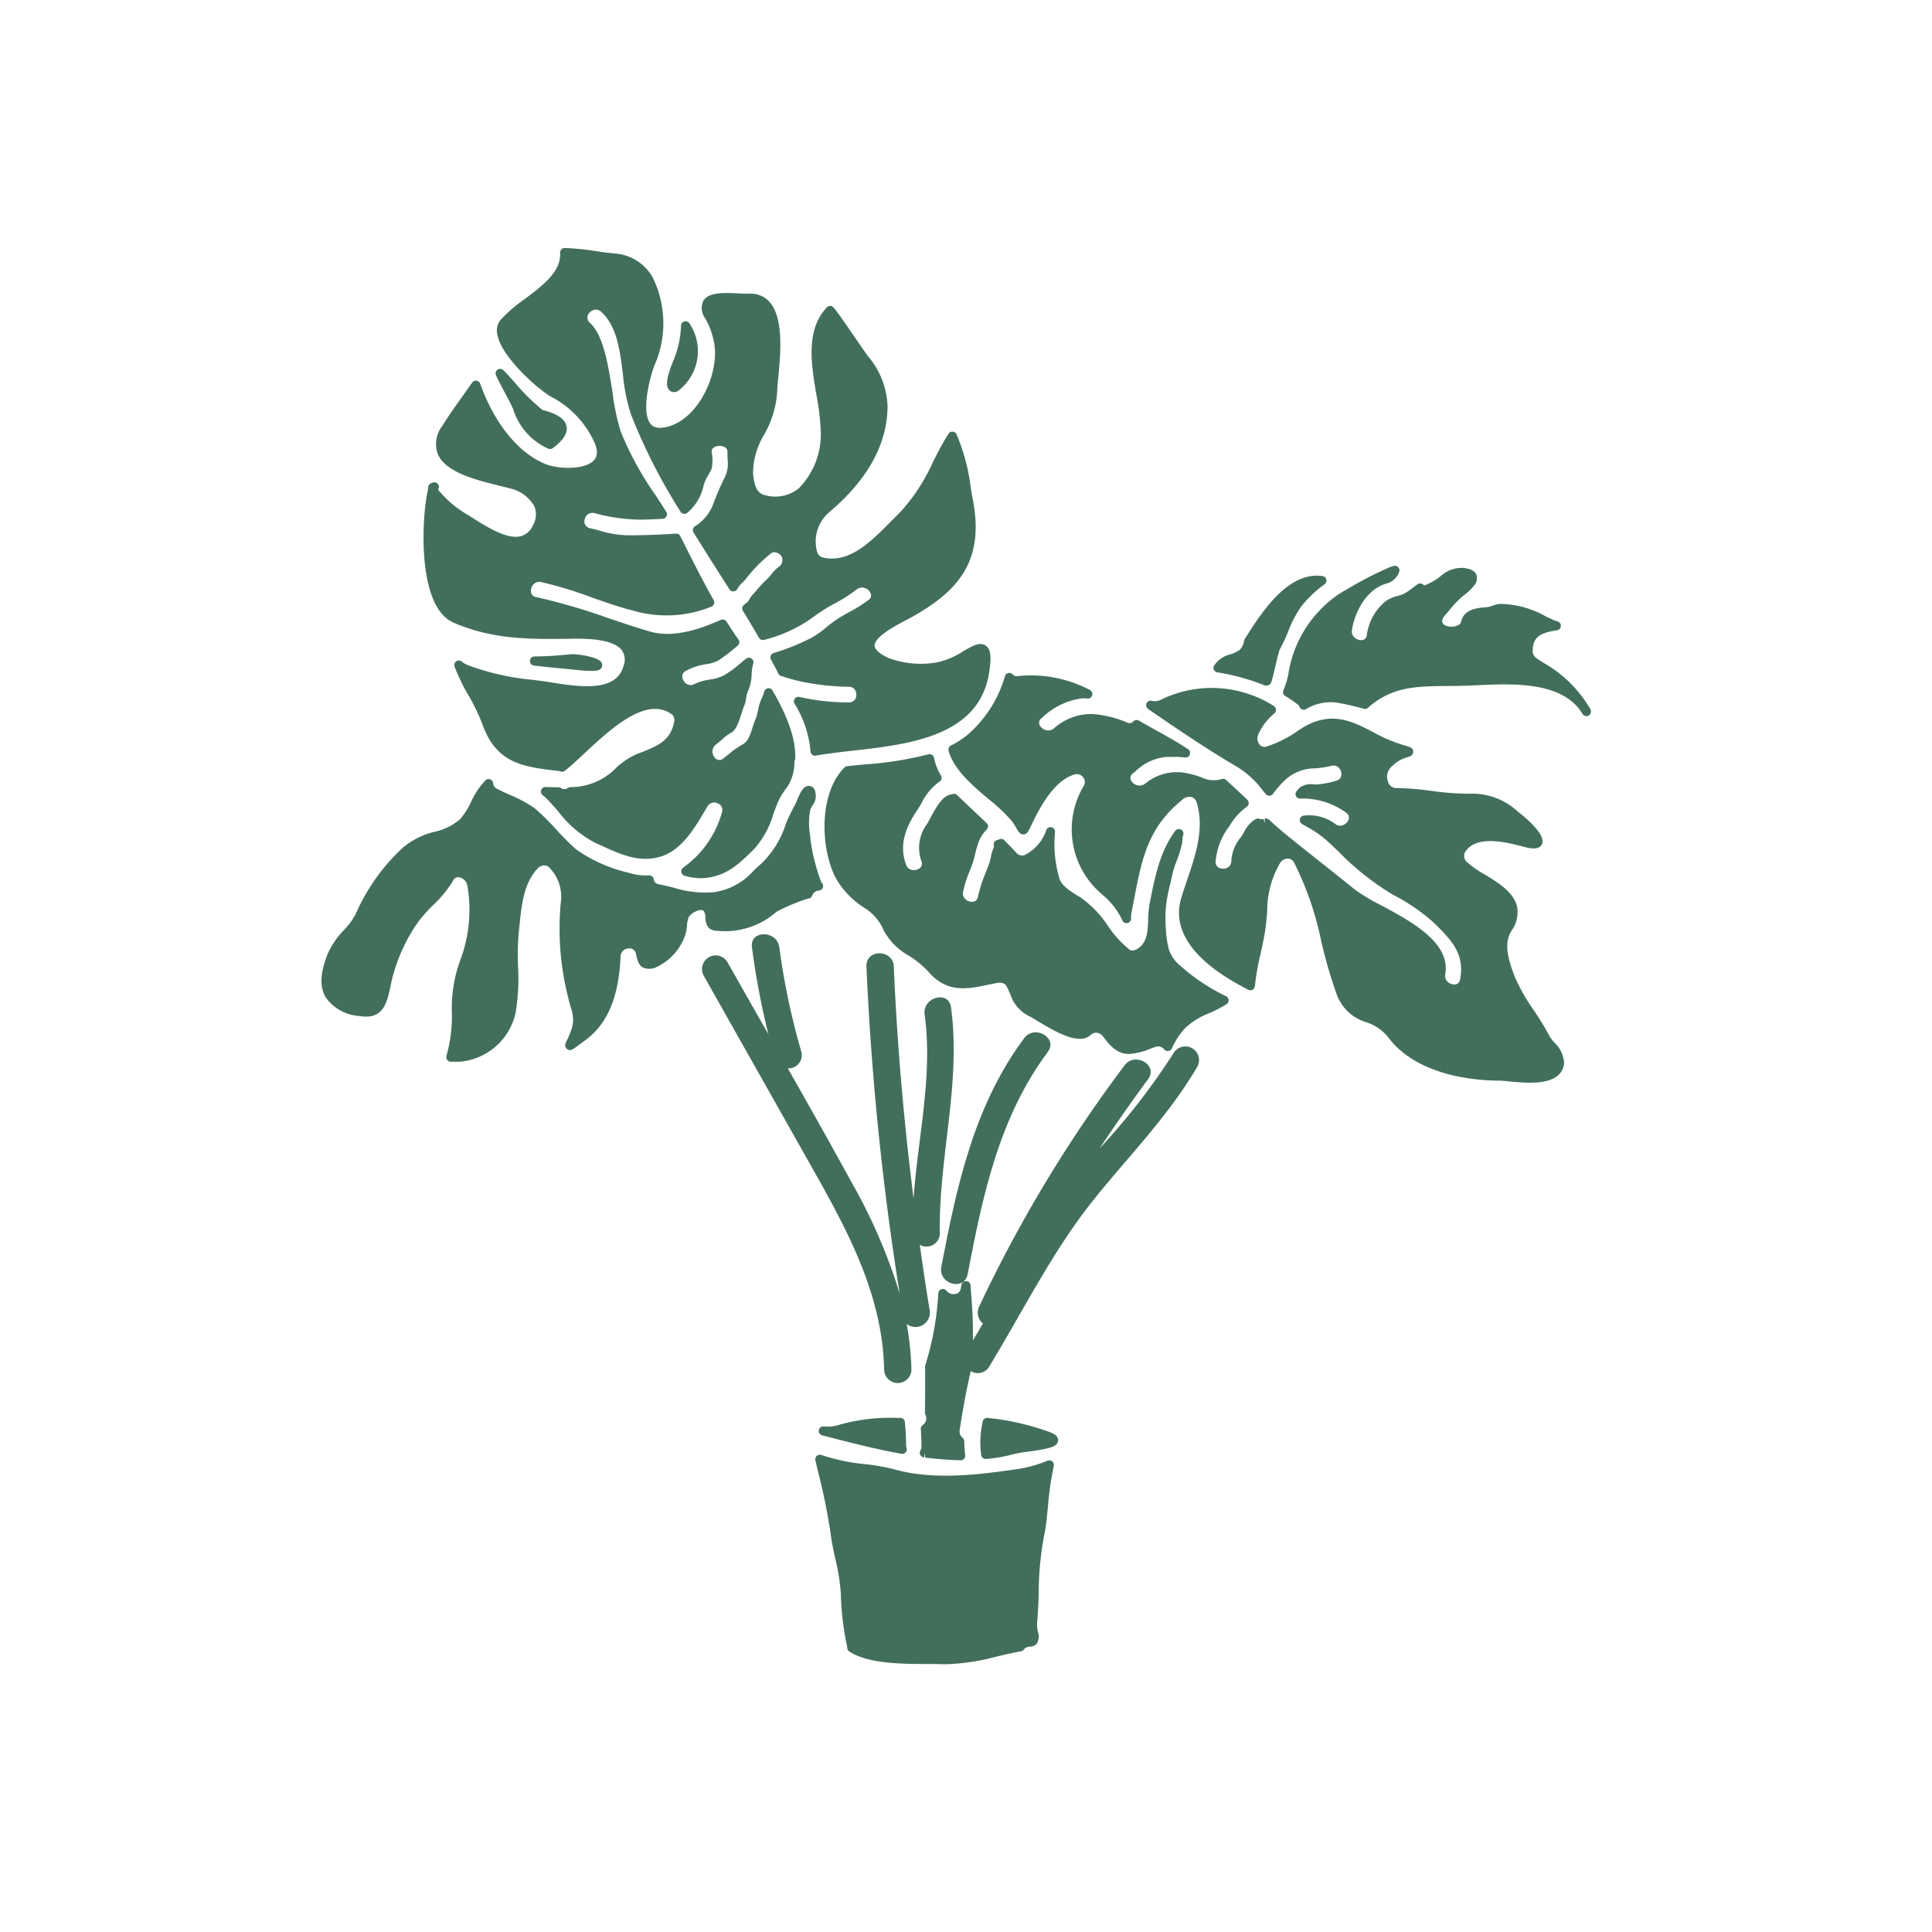 <svg xmlns="http://www.w3.org/2000/svg" xmlns:xlink="http://www.w3.org/1999/xlink" version="1.1" width="1000" height="1000" viewBox="0 0 1000 1000" xml:space="preserve">
<desc>Created with Fabric.js 3.5.0</desc>
<defs>
</defs>
<rect x="0" y="0" width="100%" height="100%" fill="rgba(255,255,255,0)"/>
<g transform="matrix(30.234 0 0 30.234 500.002 500.002)" id="54996">
<g style="" vector-effect="non-scaling-stroke">
		<g transform="matrix(0.208 0 0 0.208 -6.847 -5.195)" id="icon-0">
<path style="stroke: none; stroke-width: 1; stroke-dasharray: none; stroke-linecap: butt; stroke-dashoffset: 0; stroke-linejoin: miter; stroke-miterlimit: 4; is-custom-font: none; font-file-url: none; fill: rgb(66,111,92); fill-rule: nonzero; opacity: 1;" transform=" translate(-32.26, -39.75)" d="M 31.646 40.211 c 0.44 0.041 0.866 0.081 1.272 0.126 a 14.183 14.183 0 0 0 1.419 0.1 c 0.612 0 0.745 -0.108 0.839 -0.255 a 0.464 0.464 0 0 0 0 -0.443 c -0.265 -0.437 -1.944 -0.724 -2.576 -0.669 c -1.071 0.111 -2.032 0.17 -2.94 0.18 a 0.375 0.375 0 0 0 -0.044 0.747 C 30.3 40.084 30.987 40.149 31.646 40.211 Z" stroke-linecap="round"/>
</g>
		<g transform="matrix(0.208 0 0 0.208 -6.74 -0.781)" id="icon-0">
<path style="stroke: none; stroke-width: 1; stroke-dasharray: none; stroke-linecap: butt; stroke-dashoffset: 0; stroke-linejoin: miter; stroke-miterlimit: 4; is-custom-font: none; font-file-url: none; fill: rgb(66,111,92); fill-rule: nonzero; opacity: 1;" transform=" translate(-32.775, -61.011)" d="M 43.72 60.741 c 0.029 0.39 0.084 1.117 0.976 1.128 a 6.4 6.4 0 0 0 4.879 -1.561 a 15.027 15.027 0 0 1 2.576 -1.084 a 0.357 0.357 0 0 0 0.36 -0.242 v 0 a 0.631 0.631 0 0 1 0.567 -0.426 a 0.374 0.374 0 0 0 0.2 -0.665 a 14.734 14.734 0 0 1 -0.553 -1.744 a 12.912 12.912 0 0 1 -0.375 -2.063 l -0.015 -0.158 a 5.766 5.766 0 0 1 0.033 -2.043 a 2.034 2.034 0 0 1 0.153 -0.3 a 1.309 1.309 0 0 0 0.19 -1.338 a 0.546 0.546 0 0 0 -0.508 -0.3 c -0.42 0.026 -0.656 0.52 -0.946 1.213 c -0.04 0.1 -0.072 0.176 -0.1 0.229 c -0.272 0.52 -0.553 1.058 -0.788 1.623 a 7.855 7.855 0 0 1 -2 3.295 c -0.225 0.2 -0.434 0.39 -0.639 0.577 a 5.356 5.356 0 0 1 -3.295 1.807 a 8.651 8.651 0 0 1 -3.3 -0.364 c -0.386 -0.1 -0.789 -0.2 -1.237 -0.289 a 0.459 0.459 0 0 1 -0.416 -0.409 a 0.379 0.379 0 0 0 -0.395 -0.325 a 4.422 4.422 0 0 1 -1.63 -0.2 a 12.378 12.378 0 0 1 -4.365 -1.932 a 23.038 23.038 0 0 1 -1.632 -1.631 a 21.244 21.244 0 0 0 -1.8 -1.776 a 11.665 11.665 0 0 0 -2.106 -1.119 c -0.374 -0.173 -0.73 -0.336 -0.994 -0.472 a 0.557 0.557 0 0 1 -0.3 -0.457 a 0.377 0.377 0 0 0 -0.243 -0.311 a 0.371 0.371 0 0 0 -0.388 0.079 a 6.421 6.421 0 0 0 -1.179 1.762 a 6.5 6.5 0 0 1 -0.886 1.413 a 4.72 4.72 0 0 1 -2.117 1.059 A 6.379 6.379 0 0 0 18.852 55 a 16.475 16.475 0 0 0 -3.9 5.47 a 5.31 5.31 0 0 1 -0.962 1.323 a 6.832 6.832 0 0 0 -1.358 1.99 c -0.607 1.554 -0.661 2.677 -0.173 3.536 a 3.682 3.682 0 0 0 2.821 1.566 c 1.939 0.33 2.249 -1.124 2.52 -2.407 c 0.069 -0.328 0.14 -0.668 0.239 -1 a 13.907 13.907 0 0 1 2.188 -4.526 a 13.846 13.846 0 0 1 1.06 -1.165 a 9.377 9.377 0 0 0 1.654 -2.012 a 0.47 0.47 0 0 1 0.543 -0.307 a 0.847 0.847 0 0 1 0.657 0.691 a 11.78 11.78 0 0 1 -0.539 5.993 a 11.45 11.45 0 0 0 -0.74 4.476 a 11.953 11.953 0 0 1 -0.442 3.523 a 0.376 0.376 0 0 0 0.053 0.337 a 0.372 0.372 0 0 0 0.3 0.155 l 0.743 0 A 5.15 5.15 0 0 0 28.1 68.662 a 17.052 17.052 0 0 0 0.209 -3.858 a 21.722 21.722 0 0 1 0.058 -2.8 l 0.065 -0.614 c 0.174 -1.723 0.356 -3.505 1.555 -4.716 a 0.714 0.714 0 0 1 0.475 -0.184 a 0.576 0.576 0 0 1 0.425 0.18 a 3.393 3.393 0 0 1 0.942 2.837 a 23.116 23.116 0 0 0 0.894 8.9 a 2.578 2.578 0 0 1 0.04 1.382 a 6.08 6.08 0 0 1 -0.43 1.089 c -0.116 0.237 -0.248 0.5 0 0.712 s 0.434 0.082 1.015 -0.349 l 0.484 -0.356 c 1.835 -1.324 2.787 -3.591 2.913 -6.928 a 0.691 0.691 0 0 1 0.657 -0.637 a 0.532 0.532 0 0 1 0.611 0.441 c 0.1 0.472 0.2 0.918 0.572 1.129 a 1.333 1.333 0 0 0 1.069 -0.013 A 4.522 4.522 0 0 0 42.075 62.2 a 3.578 3.578 0 0 0 0.14 -0.765 a 2.329 2.329 0 0 1 0.139 -0.693 a 1.407 1.407 0 0 1 0.891 -0.568 a 0.418 0.418 0 0 1 0.359 0.067 A 0.951 0.951 0 0 1 43.72 60.741 Z" stroke-linecap="round"/>
</g>
		<g transform="matrix(0.208 0 0 0.208 5.204 -5.741)" id="icon-0">
<path style="stroke: none; stroke-width: 1; stroke-dasharray: none; stroke-linecap: butt; stroke-dashoffset: 0; stroke-linejoin: miter; stroke-miterlimit: 4; is-custom-font: none; font-file-url: none; fill: rgb(66,111,92); fill-rule: nonzero; opacity: 1;" transform=" translate(-90.306, -37.118)" d="M 85.976 40.55 a 18.162 18.162 0 0 1 3.88 1.067 a 0.382 0.382 0 0 0 0.142 0.028 a 0.468 0.468 0 0 0 0.183 -0.047 c 0.221 -0.065 0.25 -0.189 0.547 -1.456 c 0.123 -0.528 0.308 -1.325 0.38 -1.47 a 15.021 15.021 0 0 0 0.7 -1.493 a 9.13 9.13 0 0 1 1.1 -2.089 A 9.539 9.539 0 0 1 94.8 33.3 a 0.376 0.376 0 0 0 -0.166 -0.676 c -2.868 -0.41 -5.064 3.054 -6.4 5.171 a 1.021 1.021 0 0 0 -0.078 0.231 a 1.269 1.269 0 0 1 -0.339 0.669 a 2.832 2.832 0 0 1 -0.768 0.37 a 2.227 2.227 0 0 0 -1.351 0.944 a 0.374 0.374 0 0 0 0.273 0.54 Z" stroke-linecap="round"/>
</g>
		<g transform="matrix(0.208 0 0 0.208 -1.767 8.043)" id="icon-0">
<path style="stroke: none; stroke-width: 1; stroke-dasharray: none; stroke-linecap: butt; stroke-dashoffset: 0; stroke-linejoin: miter; stroke-miterlimit: 4; is-custom-font: none; font-file-url: none; fill: rgb(66,111,92); fill-rule: nonzero; opacity: 1;" transform=" translate(-56.73, -103.51)" d="M 60.194 102.374 a 0.38 0.38 0 0 0 -0.465 -0.331 a 15.372 15.372 0 0 0 -4.86 0.538 a 3.209 3.209 0 0 1 -1.33 0.16 a 0.375 0.375 0 0 0 -0.154 0.733 l 0.983 0.25 c 1.883 0.481 3.661 0.935 5.547 1.265 a 0.355 0.355 0 0 0 0.064 0.006 a 0.375 0.375 0 0 0 0.362 -0.477 l -0.043 -0.147 C 60.3 103.66 60.248 102.991 60.194 102.374 Z" stroke-linecap="round"/>
</g>
		<g transform="matrix(0.208 0 0 0.208 -4.434 -6.898)" id="icon-0">
<path style="stroke: none; stroke-width: 1; stroke-dasharray: none; stroke-linecap: butt; stroke-dashoffset: 0; stroke-linejoin: miter; stroke-miterlimit: 4; is-custom-font: none; font-file-url: none; fill: rgb(66,111,92); fill-rule: nonzero; opacity: 1;" transform=" translate(-43.883, -31.546)" d="M 23.025 36.45 c 3.256 1.411 6.343 1.366 9.621 1.325 c 1.03 -0.017 3.457 -0.052 4.224 0.938 a 1.385 1.385 0 0 1 0.152 1.277 c -0.565 2.067 -3.183 1.827 -5.817 1.4 c -0.25 -0.04 -0.482 -0.078 -0.694 -0.108 l -0.926 -0.123 a 20.474 20.474 0 0 1 -5.466 -1.244 a 2.055 2.055 0 0 1 -0.43 -0.271 a 0.38 0.38 0 0 0 -0.45 -0.009 a 0.376 0.376 0 0 0 -0.135 0.429 a 15.053 15.053 0 0 0 1.124 2.326 a 16.116 16.116 0 0 1 1.159 2.4 c 1.147 3.245 3.337 3.512 6.108 3.85 l 0.285 0.033 l 0.057 0.024 a 0.372 0.372 0 0 0 0.354 -0.061 c 0.474 -0.375 1.022 -0.884 1.6 -1.425 c 2.174 -2.024 5.149 -4.8 7.25 -3.172 a 0.7 0.7 0 0 1 0.128 0.63 c -0.3 1.479 -1.341 1.907 -2.542 2.4 a 5.938 5.938 0 0 0 -2.2 1.309 a 5.213 5.213 0 0 1 -3.8 1.608 a 0.384 0.384 0 0 0 -0.186 0.061 a 0.481 0.481 0 0 1 -0.575 0.012 A 0.376 0.376 0 0 0 31.663 50 c -0.347 0 -0.7 -0.012 -1.065 -0.023 a 0.381 0.381 0 0 0 -0.361 0.237 a 0.376 0.376 0 0 0 0.1 0.419 c 0.042 0.037 0.087 0.072 0.131 0.107 a 1.348 1.348 0 0 1 0.137 0.117 c 0.349 0.345 0.684 0.729 1.023 1.117 a 9.179 9.179 0 0 0 3.054 2.6 c 0.222 0.1 0.446 0.2 0.671 0.3 c 1.521 0.69 3.1 1.4 4.88 0.775 c 1.641 -0.585 2.685 -2.368 3.523 -3.8 l 0.169 -0.287 a 0.644 0.644 0 0 1 0.85 -0.234 a 0.565 0.565 0 0 1 0.343 0.713 a 8.32 8.32 0 0 1 -3.186 4.566 a 0.375 0.375 0 0 0 0.11 0.675 a 5.009 5.009 0 0 0 1.313 0.2 a 3.812 3.812 0 0 0 0.445 -0.026 c 1.741 -0.179 2.789 -1.217 3.9 -2.315 l 0.1 -0.1 a 7.54 7.54 0 0 0 1.557 -2.873 c 0.1 -0.284 0.207 -0.565 0.32 -0.842 a 4.96 4.96 0 0 1 0.61 -1.083 a 3.581 3.581 0 0 0 0.786 -2.3 a 0.816 0.816 0 0 1 0.035 -0.151 c 0.007 -0.028 0.033 -0.134 0.035 -0.164 c 0.061 -1.5 -0.549 -3.328 -1.867 -5.595 a 0.365 0.365 0 0 0 -0.375 -0.183 a 0.373 0.373 0 0 0 -0.311 0.276 a 3.056 3.056 0 0 1 -0.225 0.6 a 4.207 4.207 0 0 0 -0.279 0.919 a 4.545 4.545 0 0 1 -0.214 0.761 a 6.685 6.685 0 0 0 -0.244 0.684 c -0.178 0.564 -0.362 1.148 -0.811 1.381 a 6.422 6.422 0 0 0 -1.129 0.791 c -0.157 0.127 -0.313 0.255 -0.474 0.374 a 0.473 0.473 0 0 1 -0.723 -0.121 a 0.734 0.734 0 0 1 0.127 -1.039 a 6.547 6.547 0 0 0 0.514 -0.42 a 3.652 3.652 0 0 1 0.724 -0.54 c 0.4 -0.207 0.623 -0.815 0.889 -1.651 a 5.5 5.5 0 0 1 0.191 -0.543 a 2.949 2.949 0 0 0 0.17 -0.664 a 2.16 2.16 0 0 1 0.173 -0.634 a 3.519 3.519 0 0 0 0.275 -1.317 a 3.99 3.99 0 0 1 0.133 -0.88 a 0.376 0.376 0 0 0 -0.589 -0.411 c -0.174 0.137 -0.344 0.278 -0.514 0.418 a 8.6 8.6 0 0 1 -1.332 0.969 a 3.685 3.685 0 0 1 -1.117 0.325 a 4.577 4.577 0 0 0 -1.292 0.374 a 0.607 0.607 0 0 1 -0.641 -0.014 a 0.762 0.762 0 0 1 -0.352 -0.641 a 0.515 0.515 0 0 1 0.323 -0.442 a 4.687 4.687 0 0 1 1.3 -0.475 c 0.1 -0.023 0.206 -0.041 0.318 -0.061 a 2.9 2.9 0 0 0 1.088 -0.344 a 15.37 15.37 0 0 0 1.282 -0.978 l 0.245 -0.2 a 0.374 0.374 0 0 0 0.073 -0.5 l -0.126 -0.179 c -0.058 -0.08 -0.114 -0.158 -0.167 -0.239 c -0.149 -0.219 -0.293 -0.443 -0.439 -0.668 l -0.263 -0.405 a 0.374 0.374 0 0 0 -0.467 -0.136 c -2.4 1.085 -4.3 1.4 -5.8 0.969 c -1.132 -0.329 -2.3 -0.721 -3.424 -1.1 a 50.584 50.584 0 0 0 -5.969 -1.744 a 0.489 0.489 0 0 1 -0.407 -0.32 a 0.772 0.772 0 0 1 0.173 -0.716 a 0.634 0.634 0 0 1 0.63 -0.2 a 32.072 32.072 0 0 1 4.132 1.251 c 1.14 0.4 2.319 0.818 3.51 1.116 a 9.806 9.806 0 0 0 6.382 -0.343 a 0.376 0.376 0 0 0 0.189 -0.534 c -0.888 -1.572 -1.709 -3.2 -2.5 -4.781 l -0.133 -0.263 l -0.052 -0.1 a 0.958 0.958 0 0 1 -0.051 -0.1 a 0.358 0.358 0 0 0 -0.368 -0.23 c -1.583 0.094 -2.815 0.136 -4 0.136 a 8.656 8.656 0 0 1 -2.284 -0.387 c -0.261 -0.068 -0.527 -0.139 -0.806 -0.2 a 0.562 0.562 0 0 1 -0.424 -0.721 a 0.649 0.649 0 0 1 0.785 -0.524 a 14.9 14.9 0 0 0 3.649 0.543 c 0.665 0 1.33 -0.034 1.983 -0.069 a 0.374 0.374 0 0 0 0.3 -0.574 c -0.291 -0.462 -0.589 -0.919 -0.886 -1.375 a 25.852 25.852 0 0 1 -2.87 -5.253 a 18.8 18.8 0 0 1 -0.666 -3.179 c -0.368 -2.33 -0.749 -4.738 -1.873 -5.76 a 0.556 0.556 0 0 1 -0.019 -0.829 a 0.656 0.656 0 0 1 0.954 -0.071 c 1.3 1.181 1.545 3.177 1.785 5.107 a 15.465 15.465 0 0 0 0.648 3.291 a 46.8 46.8 0 0 0 4.1 8.055 a 0.376 0.376 0 0 0 0.529 0.117 a 4.014 4.014 0 0 0 1.374 -2.295 l 0.076 -0.229 a 3.655 3.655 0 0 1 0.3 -0.6 a 5.729 5.729 0 0 0 0.287 -0.544 a 3.616 3.616 0 0 0 -0.008 -1.386 c 0 -0.376 0.41 -0.477 0.652 -0.477 s 0.651 0.1 0.651 0.477 c 0 0.241 0.005 0.45 0.01 0.637 a 2.556 2.556 0 0 1 -0.228 1.472 a 19.5 19.5 0 0 0 -0.905 2.072 a 3.746 3.746 0 0 1 -1.548 1.958 a 0.37 0.37 0 0 0 -0.167 0.234 a 0.376 0.376 0 0 0 0.047 0.284 l 0.464 0.74 c 0.228 0.366 0.454 0.73 0.684 1.088 l 0.477 0.754 c 0.437 0.689 0.879 1.387 1.329 2.086 a 0.356 0.356 0 0 0 0.323 0.172 a 0.373 0.373 0 0 0 0.315 -0.186 a 2.3 2.3 0 0 1 0.351 -0.457 c 0.123 -0.124 0.177 -0.171 0.184 -0.178 s 0.118 -0.128 0.127 -0.137 a 12.332 12.332 0 0 1 2.135 -2.182 a 0.462 0.462 0 0 1 0.373 -0.069 a 0.75 0.75 0 0 1 0.474 0.322 a 0.677 0.677 0 0 1 -0.264 0.9 a 3.414 3.414 0 0 0 -0.583 0.6 c -0.081 0.1 -0.161 0.2 -0.242 0.28 l -0.176 0.175 a 8.483 8.483 0 0 0 -0.712 0.761 c -0.074 0.091 -0.149 0.174 -0.222 0.254 a 2.876 2.876 0 0 0 -0.5 0.672 a 0.871 0.871 0 0 1 -0.248 0.243 c -0.052 0.041 -0.1 0.081 -0.154 0.124 a 0.375 0.375 0 0 0 -0.073 0.48 c 0.452 0.734 0.893 1.469 1.322 2.215 a 0.372 0.372 0 0 0 0.41 0.178 a 11.472 11.472 0 0 0 4.148 -1.951 A 14.264 14.264 0 0 1 54.341 34.9 A 13.221 13.221 0 0 0 56.2 33.72 a 0.679 0.679 0 0 1 0.7 -0.108 a 0.761 0.761 0 0 1 0.483 0.537 a 0.445 0.445 0 0 1 -0.2 0.427 a 10.558 10.558 0 0 1 -1.52 0.959 c -0.336 0.186 -0.673 0.374 -1 0.584 a 11.277 11.277 0 0 0 -0.962 0.717 a 7.6 7.6 0 0 1 -1.229 0.865 a 18.1 18.1 0 0 1 -3.1 1.245 a 0.38 0.38 0 0 0 -0.241 0.214 a 0.375 0.375 0 0 0 0.015 0.322 l 0.172 0.323 c 0.148 0.275 0.3 0.551 0.433 0.834 a 0.379 0.379 0 0 0 0.21 0.189 a 15.045 15.045 0 0 0 1.823 0.5 a 20.681 20.681 0 0 0 3.772 0.4 a 0.563 0.563 0 0 1 0.524 0.288 a 0.762 0.762 0 0 1 0 0.734 a 0.563 0.563 0 0 1 -0.513 0.259 a 17.791 17.791 0 0 1 -4.068 -0.443 a 0.375 0.375 0 0 0 -0.417 0.545 A 8.776 8.776 0 0 1 52.4 47.043 a 0.375 0.375 0 0 0 0.44 0.35 c 0.937 -0.167 1.974 -0.284 3.072 -0.409 c 4.636 -0.525 10.4 -1.178 11.2 -6.463 c 0.2 -1.3 0.115 -1.908 -0.292 -2.186 c -0.478 -0.326 -1.088 0.027 -1.859 0.472 a 6.393 6.393 0 0 1 -2.14 0.911 a 7.711 7.711 0 0 1 -3.938 -0.334 c -0.767 -0.344 -1.2 -0.715 -1.2 -1.043 c -0.023 -0.727 1.7 -1.635 2.63 -2.124 c 0.222 -0.116 0.424 -0.223 0.593 -0.319 c 3.624 -2.076 5.838 -4.5 4.858 -9.568 c -0.056 -0.282 -0.112 -0.615 -0.173 -0.98 a 16.119 16.119 0 0 0 -1.179 -4.42 a 0.372 0.372 0 0 0 -0.315 -0.2 a 0.36 0.36 0 0 0 -0.333 0.172 c -0.483 0.751 -0.9 1.568 -1.3 2.358 a 15.236 15.236 0 0 1 -2.749 4.169 c -0.229 0.222 -0.466 0.461 -0.71 0.707 c -1.615 1.633 -3.439 3.487 -5.617 2.942 a 0.64 0.64 0 0 1 -0.436 -0.441 a 3.156 3.156 0 0 1 0.991 -3.277 c 3.152 -2.665 4.766 -5.582 4.8 -8.67 a 6.688 6.688 0 0 0 -1.649 -4.217 l -0.315 -0.452 c -0.039 -0.054 -0.183 -0.264 -0.383 -0.555 c -2.124 -3.087 -2.124 -3.087 -2.374 -3.087 a 0.378 0.378 0 0 0 -0.273 0.117 c -1.767 1.863 -1.286 4.7 -0.861 7.209 a 19.659 19.659 0 0 1 0.351 2.836 a 6.351 6.351 0 0 1 -1.8 4.853 a 3.085 3.085 0 0 1 -2.733 0.575 c -0.725 -0.152 -0.923 -0.748 -1.032 -1.791 a 6.164 6.164 0 0 1 0.908 -3.194 a 8.13 8.13 0 0 0 1.08 -3.58 c 0 -0.245 0.038 -0.632 0.084 -1.1 c 0.191 -1.979 0.48 -4.968 -0.754 -6.292 a 2.059 2.059 0 0 0 -1.6 -0.639 c -0.264 0.008 -0.581 -0.008 -0.915 -0.023 c -1.206 -0.057 -2.451 -0.113 -2.892 0.6 a 1.4 1.4 0 0 0 0.137 1.434 a 5.913 5.913 0 0 1 0.683 1.745 c 0.651 2.452 -1.064 6.451 -3.71 7.18 c -1.023 0.285 -1.335 -0.079 -1.44 -0.2 c -0.841 -0.966 -0.064 -3.993 0.387 -5.036 A 8.543 8.543 0 0 0 39.4 8.012 a 3.888 3.888 0 0 0 -3.107 -1.947 c -0.4 -0.03 -0.9 -0.1 -1.439 -0.179 a 23.061 23.061 0 0 0 -2.68 -0.276 h -0.007 a 0.376 0.376 0 0 0 -0.374 0.4 C 31.883 7.563 30.364 8.7 28.9 9.8 a 12.157 12.157 0 0 0 -2 1.721 a 1.416 1.416 0 0 0 -0.274 1.221 c 0.342 1.883 3.424 4.549 4.385 5.091 a 7.94 7.94 0 0 1 3.535 3.63 c 0.357 0.716 0.367 1.264 0.027 1.626 c -0.759 0.812 -2.966 0.735 -4.03 0.289 c -2.22 -0.93 -4.163 -3.336 -5.33 -6.6 a 0.376 0.376 0 0 0 -0.662 -0.087 c -0.258 0.373 -0.524 0.745 -0.789 1.118 c -0.569 0.8 -1.158 1.626 -1.683 2.471 a 2.449 2.449 0 0 0 -0.368 2.262 c 0.62 1.531 3.149 2.158 5 2.615 c 0.333 0.083 0.644 0.159 0.914 0.235 a 3.053 3.053 0 0 1 2.037 1.463 a 1.747 1.747 0 0 1 -0.086 1.542 a 1.588 1.588 0 0 1 -0.975 0.925 c -1.113 0.319 -2.748 -0.7 -3.943 -1.453 c -0.252 -0.159 -0.486 -0.306 -0.693 -0.427 a 8.9 8.9 0 0 1 -2.226 -1.948 a 0.353 0.353 0 0 0 0.014 -0.431 a 0.393 0.393 0 0 0 -0.5 -0.12 l -0.006 -0.008 q -0.021 0.014 -0.042 0.03 a 0.375 0.375 0 0 0 -0.27 0.328 a 4.129 4.129 0 0 1 -0.085 0.539 C 20.393 28.12 20.057 35.178 23.025 36.45 Z" stroke-linecap="round"/>
</g>
		<g transform="matrix(0.208 0 0 0.208 -4.854 -10.431)" id="icon-0">
<path style="stroke: none; stroke-width: 1; stroke-dasharray: none; stroke-linecap: butt; stroke-dashoffset: 0; stroke-linejoin: miter; stroke-miterlimit: 4; is-custom-font: none; font-file-url: none; fill: rgb(66,111,92); fill-rule: nonzero; opacity: 1;" transform=" translate(-41.86, -14.53)" d="M 41.17 17.445 a 0.7 0.7 0 0 0 0.259 -0.052 a 4.093 4.093 0 0 0 0.995 -5.619 a 0.378 0.378 0 0 0 -0.41 -0.146 a 0.374 0.374 0 0 0 -0.272 0.34 a 8.167 8.167 0 0 1 -0.551 2.689 c -0.794 1.874 -0.653 2.38 -0.411 2.627 A 0.537 0.537 0 0 0 41.17 17.445 Z" stroke-linecap="round"/>
</g>
		<g transform="matrix(0.208 0 0 0.208 -7.444 -9.537)" id="icon-0">
<path style="stroke: none; stroke-width: 1; stroke-dasharray: none; stroke-linecap: butt; stroke-dashoffset: 0; stroke-linejoin: miter; stroke-miterlimit: 4; is-custom-font: none; font-file-url: none; fill: rgb(66,111,92); fill-rule: nonzero; opacity: 1;" transform=" translate(-29.382, -18.836)" d="M 27.9 18.853 A 5.26 5.26 0 0 0 30.774 22.1 a 0.378 0.378 0 0 0 0.164 0.037 a 0.371 0.371 0 0 0 0.223 -0.074 c 0.874 -0.651 1.244 -1.242 1.13 -1.8 c -0.121 -0.6 -0.749 -1.028 -1.973 -1.339 a 16.183 16.183 0 0 1 -2.226 -2.193 c -0.328 -0.367 -0.654 -0.732 -0.993 -1.081 a 0.375 0.375 0 0 0 -0.611 0.417 c 0.216 0.47 0.458 0.927 0.7 1.383 C 27.442 17.923 27.7 18.4 27.9 18.853 Z" stroke-linecap="round"/>
</g>
		<g transform="matrix(0.208 0 0 0.208 1.037 -1.06)" id="icon-0">
<path style="stroke: none; stroke-width: 1; stroke-dasharray: none; stroke-linecap: butt; stroke-dashoffset: 0; stroke-linejoin: miter; stroke-miterlimit: 4; is-custom-font: none; font-file-url: none; fill: rgb(66,111,92); fill-rule: nonzero; opacity: 1;" transform=" translate(-70.236, -59.666)" d="M 86.663 67.255 a 16.365 16.365 0 0 1 -3.8 -2.535 a 3.021 3.021 0 0 1 -0.892 -1.252 a 6.976 6.976 0 0 1 -0.255 -1.552 a 11.118 11.118 0 0 1 -0.012 -2 a 13.384 13.384 0 0 1 0.361 -1.932 c 0.066 -0.276 0.131 -0.551 0.19 -0.832 a 5.946 5.946 0 0 1 0.313 -0.987 c 0.064 -0.169 0.128 -0.338 0.184 -0.5 c 0.105 -0.3 0.187 -0.621 0.273 -0.959 c 0.015 -0.075 0.025 -0.181 0.036 -0.3 a 2.092 2.092 0 0 1 0.057 -0.4 a 0.374 0.374 0 0 0 -0.649 -0.363 c -1.269 1.734 -1.657 3.719 -2.109 6.016 a 8.691 8.691 0 0 0 -0.118 1.3 c -0.039 0.953 -0.072 1.776 -0.751 2.3 c -0.115 0.088 -0.512 0.362 -0.786 0.155 a 8.779 8.779 0 0 1 -1.772 -1.953 a 8.69 8.69 0 0 0 -2.258 -2.342 l -0.219 -0.135 c -0.587 -0.36 -1.316 -0.808 -1.51 -1.4 a 9.977 9.977 0 0 1 -0.367 -3.845 a 0.375 0.375 0 0 0 -0.713 -0.192 a 3.536 3.536 0 0 1 -1.826 2.1 a 0.647 0.647 0 0 1 -0.6 -0.155 c -0.25 -0.276 -0.5 -0.534 -0.753 -0.791 l -0.276 -0.284 a 0.375 0.375 0 0 0 -0.416 -0.085 l -0.133 0.052 a 0.374 0.374 0 0 0 -0.333 0.393 a 0.353 0.353 0 0 0 0.033 0.134 c -0.027 0.086 -0.071 0.207 -0.1 0.282 a 2.954 2.954 0 0 0 -0.1 0.289 l -0.037 0.171 a 5.637 5.637 0 0 1 -0.176 0.691 c -0.089 0.246 -0.183 0.488 -0.277 0.729 a 11.8 11.8 0 0 0 -0.636 1.974 a 0.477 0.477 0 0 1 -0.3 0.4 a 0.765 0.765 0 0 1 -0.711 -0.165 a 0.634 0.634 0 0 1 -0.211 -0.636 a 9.067 9.067 0 0 1 0.529 -1.669 c 0.076 -0.2 0.153 -0.395 0.228 -0.6 a 9.005 9.005 0 0 0 0.243 -0.872 a 8.152 8.152 0 0 1 0.219 -0.791 a 3 3 0 0 1 0.71 -1.174 a 0.368 0.368 0 0 0 0.12 -0.273 a 0.373 0.373 0 0 0 -0.118 -0.273 l -0.609 -0.574 c -0.6 -0.566 -1.2 -1.134 -1.814 -1.726 a 0.378 0.378 0 0 0 -0.379 -0.088 L 64 50.648 c -0.658 0.1 -1.163 0.954 -1.707 1.975 c -0.1 0.18 -0.179 0.336 -0.246 0.444 a 3.278 3.278 0 0 0 -0.466 3.072 a 0.482 0.482 0 0 1 -0.06 0.5 a 0.772 0.772 0 0 1 -0.7 0.219 a 0.639 0.639 0 0 1 -0.508 -0.441 c -0.5 -1.4 -0.233 -2.746 0.853 -4.375 c 0.145 -0.212 0.284 -0.448 0.429 -0.691 a 4.566 4.566 0 0 1 1.45 -1.744 a 0.374 0.374 0 0 0 0.182 -0.231 a 0.379 0.379 0 0 0 -0.042 -0.292 a 4.6 4.6 0 0 1 -0.567 -1.461 a 0.375 0.375 0 0 0 -0.174 -0.244 a 0.368 0.368 0 0 0 -0.3 -0.037 a 28.754 28.754 0 0 1 -5.226 0.827 c -0.485 0.047 -0.97 0.094 -1.452 0.147 a 0.378 0.378 0 0 0 -0.227 0.11 c -2.276 2.314 -1.9 7.211 -0.538 9.383 a 7.122 7.122 0 0 0 2.106 2.12 a 3.974 3.974 0 0 1 1.644 1.851 a 5.267 5.267 0 0 0 2.127 2.156 a 7.883 7.883 0 0 1 1.567 1.282 c 1.524 1.791 3.221 1.442 4.861 1.1 c 0.272 -0.056 0.547 -0.113 0.825 -0.16 c 0.133 -0.023 0.577 -0.074 0.758 0.268 c 0.133 0.259 0.23 0.485 0.318 0.689 a 3.032 3.032 0 0 0 1.594 1.8 c 0.161 0.088 0.367 0.211 0.6 0.353 c 1.453 0.87 3.441 2.062 4.4 1.175 a 0.673 0.673 0 0 1 0.526 -0.187 a 0.773 0.773 0 0 1 0.531 0.34 c 0.757 1.065 1.411 1.41 2.112 1.41 a 5.527 5.527 0 0 0 1.774 -0.444 l 0.476 -0.169 a 0.665 0.665 0 0 1 0.607 0.188 c 0.01 0.011 0.054 0.063 0.064 0.073 a 0.375 0.375 0 0 0 0.6 -0.1 a 6.1 6.1 0 0 1 1.084 -1.669 a 5.944 5.944 0 0 1 1.97 -1.229 A 10.363 10.363 0 0 0 86.7 67.9 a 0.37 0.37 0 0 0 0.167 -0.333 A 0.374 0.374 0 0 0 86.663 67.255 Z" stroke-linecap="round"/>
</g>
		<g transform="matrix(0.208 0 0 0.208 0.911 8.088)" id="icon-0">
<path style="stroke: none; stroke-width: 1; stroke-dasharray: none; stroke-linecap: butt; stroke-dashoffset: 0; stroke-linejoin: miter; stroke-miterlimit: 4; is-custom-font: none; font-file-url: none; fill: rgb(66,111,92); fill-rule: nonzero; opacity: 1;" transform=" translate(-69.627, -103.731)" d="M 71.948 103.141 a 20.87 20.87 0 0 0 -4.921 -1.1 a 0.365 0.365 0 0 0 -0.4 0.3 a 7.582 7.582 0 0 0 -0.127 2.773 a 0.375 0.375 0 0 0 0.369 0.309 H 66.9 a 12.146 12.146 0 0 0 2.248 -0.4 h 0 a 11.935 11.935 0 0 1 1.2 -0.2 c 1.761 -0.251 2.431 -0.394 2.476 -0.908 C 72.865 103.444 72.267 103.247 71.948 103.141 Z" stroke-linecap="round"/>
</g>
		<g transform="matrix(0.208 0 0 0.208 4.969 -1.51)" id="icon-0">
<path style="stroke: none; stroke-width: 1; stroke-dasharray: none; stroke-linecap: butt; stroke-dashoffset: 0; stroke-linejoin: miter; stroke-miterlimit: 4; is-custom-font: none; font-file-url: none; fill: rgb(66,111,92); fill-rule: nonzero; opacity: 1;" transform=" translate(-89.175, -57.499)" d="M 113.313 70.526 a 23.438 23.438 0 0 0 -1.291 -2.12 a 15.086 15.086 0 0 1 -1.629 -2.91 c -0.487 -1.329 -0.868 -2.607 -0.206 -3.642 a 2.577 2.577 0 0 0 0.451 -1.988 c -0.275 -1.189 -1.553 -1.969 -2.681 -2.656 a 7.759 7.759 0 0 1 -1.483 -1.05 a 0.653 0.653 0 0 1 -0.113 -0.774 c 0.839 -1.314 2.912 -0.961 4.83 -0.442 c 0.373 0.1 1.245 0.335 1.5 -0.215 c 0.42 -0.89 -1.986 -2.68 -1.99 -2.68 a 5.5 5.5 0 0 0 -3.941 -1.473 a 21.968 21.968 0 0 1 -3.156 -0.23 a 24.092 24.092 0 0 0 -2.942 -0.236 a 0.7 0.7 0 0 1 -0.637 -0.507 a 1.122 1.122 0 0 1 0.344 -1.3 a 2.731 2.731 0 0 1 1.261 -0.734 c 0.187 -0.058 0.47 -0.145 0.465 -0.453 s -0.211 -0.378 -0.892 -0.566 a 12.1 12.1 0 0 1 -2.377 -1.027 c -1.735 -0.9 -3.528 -1.839 -5.935 -0.312 l -0.276 0.176 a 9.506 9.506 0 0 1 -2.566 1.3 a 0.544 0.544 0 0 1 -0.6 -0.147 a 0.818 0.818 0 0 1 -0.109 -0.839 a 4.864 4.864 0 0 1 1.332 -1.741 a 0.374 0.374 0 0 0 -0.051 -0.6 a 9.531 9.531 0 0 0 -9.2 -0.565 a 1.111 1.111 0 0 1 -0.874 0.13 a 0.366 0.366 0 0 0 -0.407 0.231 a 0.374 0.374 0 0 0 0.134 0.448 c 2.358 1.623 4.863 3.327 7.3 4.748 A 7.509 7.509 0 0 1 89.7 50.3 l 0.26 0.312 a 0.366 0.366 0 0 0 0.308 0.133 a 0.376 0.376 0 0 0 0.291 -0.165 a 8.3 8.3 0 0 1 1.119 -1.247 a 3.654 3.654 0 0 1 2.381 -0.842 a 10.072 10.072 0 0 0 1.316 -0.208 a 0.6 0.6 0 0 1 0.6 0.156 a 0.766 0.766 0 0 1 0.185 0.707 c -0.056 0.191 -0.2 0.316 -0.486 0.389 a 7.526 7.526 0 0 1 -1.5 0.279 c -0.059 0 -0.137 0 -0.223 0 a 1.652 1.652 0 0 0 -1.187 0.25 c -0.036 0.037 -0.1 0.107 -0.18 0.2 l -0.08 0.089 a 0.375 0.375 0 0 0 0.272 0.627 a 6.065 6.065 0 0 1 3.823 1.179 a 0.491 0.491 0 0 1 0.2 0.476 a 0.765 0.765 0 0 1 -0.5 0.534 a 0.643 0.643 0 0 1 -0.66 -0.134 a 3.584 3.584 0 0 0 -2.505 -0.66 a 0.374 0.374 0 0 0 -0.188 0.7 l 0.239 0.138 a 9.458 9.458 0 0 1 1.76 1.187 c 0.343 0.316 0.673 0.629 1 0.939 a 22.246 22.246 0 0 0 4.392 3.5 l 0.2 0.112 a 15.507 15.507 0 0 1 3.28 2.271 c 1.572 1.536 2.5 2.614 2.14 4.627 a 0.476 0.476 0 0 1 -0.293 0.4 a 0.756 0.756 0 0 1 -0.7 -0.16 a 0.657 0.657 0 0 1 -0.233 -0.649 c 0.452 -2.594 -2.73 -4.308 -5.287 -5.685 a 16.16 16.16 0 0 1 -2.154 -1.286 c -0.939 -0.765 -1.9 -1.525 -2.855 -2.283 c -1.029 -0.817 -2.056 -1.631 -3.049 -2.444 c -0.395 -0.338 -0.789 -0.687 -1.172 -1.036 a 0.43 0.43 0 0 0 -0.363 -0.081 l 0.066 0.369 h 0 l -0.165 -0.344 a 0.474 0.474 0 0 1 -0.32 -0.012 a 0.371 0.371 0 0 0 -0.333 0.049 a 2.463 2.463 0 0 0 -0.939 1.072 a 4.263 4.263 0 0 1 -0.246 0.394 a 3.322 3.322 0 0 0 -0.791 1.973 a 0.6 0.6 0 0 1 -0.317 0.537 a 0.774 0.774 0 0 1 -0.739 -0.013 a 0.522 0.522 0 0 1 -0.237 -0.5 a 5.481 5.481 0 0 1 1.144 -2.91 a 4.971 4.971 0 0 1 1.412 -1.58 a 0.376 0.376 0 0 0 0.052 -0.584 c -0.386 -0.37 -0.778 -0.737 -1.17 -1.1 l -0.557 -0.521 a 0.37 0.37 0 0 0 -0.377 -0.082 a 2.259 2.259 0 0 1 -1.675 -0.146 a 7.275 7.275 0 0 0 -1.077 -0.311 a 4.077 4.077 0 0 0 -3.566 0.845 a 0.763 0.763 0 0 1 -1.069 -0.168 a 0.443 0.443 0 0 1 0.088 -0.693 l 0.169 -0.132 a 4.15 4.15 0 0 1 2.586 -1.219 l 0.318 0 a 8.761 8.761 0 0 1 1.2 0.044 a 0.371 0.371 0 0 0 0.4 -0.24 a 0.376 0.376 0 0 0 -0.146 -0.445 c -0.849 -0.559 -1.752 -1.06 -2.624 -1.545 c -0.475 -0.264 -0.952 -0.529 -1.42 -0.8 a 0.373 0.373 0 0 0 -0.461 0.065 a 0.414 0.414 0 0 1 -0.511 0.091 a 8.963 8.963 0 0 0 -2.872 -0.7 a 4.572 4.572 0 0 0 -3.169 1.2 a 0.77 0.77 0 0 1 -1.075 -0.167 a 0.457 0.457 0 0 1 0.1 -0.709 a 5.84 5.84 0 0 1 3.335 -1.618 c 0.133 0 0.265 0.01 0.415 0.022 a 0.375 0.375 0 0 0 0.2 -0.708 a 10.412 10.412 0 0 0 -5.93 -1.141 a 0.463 0.463 0 0 1 -0.417 -0.135 a 0.375 0.375 0 0 0 -0.641 0.141 a 10.059 10.059 0 0 1 -3.1 4.844 a 7.115 7.115 0 0 1 -1.347 0.863 a 0.373 0.373 0 0 0 -0.193 0.438 c 0.446 1.566 1.961 2.849 3.3 3.98 a 14.6 14.6 0 0 1 1.886 1.778 a 4.417 4.417 0 0 1 0.431 0.676 c 0.12 0.223 0.283 0.445 0.529 0.447 c 0.307 -0.007 0.417 -0.238 0.684 -0.8 c 0.745 -1.568 1.925 -3.7 3.571 -4.146 a 0.646 0.646 0 0 1 0.682 0.253 a 0.61 0.61 0 0 1 0.046 0.691 a 6.977 6.977 0 0 0 1.384 8.833 l 0.116 0.105 a 5.966 5.966 0 0 1 1.482 1.768 c 0.081 0.143 0.143 0.266 0.2 0.389 a 0.374 0.374 0 0 0 0.709 -0.191 a 1.924 1.924 0 0 1 0.04 -0.494 l 0.183 -0.947 c 0.673 -3.511 1.16 -6.047 4.051 -8.364 a 0.788 0.788 0 0 1 0.714 -0.167 a 0.619 0.619 0 0 1 0.408 0.438 c 0.661 2.123 -0.079 4.3 -0.793 6.414 c -0.163 0.48 -0.324 0.955 -0.466 1.424 c -1.23 4.048 3.841 6.706 5.507 7.579 a 0.374 0.374 0 0 0 0.547 -0.3 a 19.607 19.607 0 0 1 0.455 -2.6 c 0.109 -0.491 0.219 -0.989 0.312 -1.5 c 0.133 -0.718 0.19 -1.4 0.247 -2.065 a 7.779 7.779 0 0 1 1.082 -4.006 a 0.747 0.747 0 0 1 0.616 -0.324 a 0.588 0.588 0 0 1 0.5 0.3 a 25.678 25.678 0 0 1 2.248 6.5 a 40.632 40.632 0 0 0 1.255 4.331 a 3.733 3.733 0 0 0 2.462 2.34 a 3.749 3.749 0 0 1 1.777 1.214 c 2.389 3.219 7.211 3.583 9.171 3.59 c 0.2 0 0.48 0.03 0.805 0.061 c 0.5 0.048 1.1 0.107 1.706 0.107 c 1.324 0 2.641 -0.282 2.814 -1.571 a 2.466 2.466 0 0 0 -0.8 -1.727 A 3.584 3.584 0 0 1 113.313 70.526 Z" stroke-linecap="round"/>
</g>
		<g transform="matrix(0.208 0 0 0.208 8.063 -5.565)" id="icon-0">
<path style="stroke: none; stroke-width: 1; stroke-dasharray: none; stroke-linecap: butt; stroke-dashoffset: 0; stroke-linejoin: miter; stroke-miterlimit: 4; is-custom-font: none; font-file-url: none; fill: rgb(66,111,92); fill-rule: nonzero; opacity: 1;" transform=" translate(-104.076, -37.968)" d="M 116.7 43.585 a 10.328 10.328 0 0 0 -3.863 -3.821 l -0.18 -0.115 c -0.446 -0.279 -0.7 -0.455 -0.7 -0.816 c -0.026 -1.211 0.653 -1.538 2 -1.744 a 0.375 0.375 0 0 0 0.035 -0.734 a 1.875 1.875 0 0 1 -0.3 -0.1 c -0.2 -0.09 -0.411 -0.187 -0.626 -0.287 a 7.792 7.792 0 0 0 -3.852 -1.048 a 2.105 2.105 0 0 0 -0.525 0.134 c -0.068 0.025 -0.137 0.05 -0.224 0.075 a 2.173 2.173 0 0 1 -0.47 0.074 c -0.111 0.009 -0.221 0.02 -0.319 0.035 c -0.885 0.1 -1.42 0.446 -1.595 1.053 c -0.059 0.237 -0.059 0.237 -0.215 0.354 a 1.244 1.244 0 0 1 -1.11 0.041 a 0.39 0.39 0 0 1 -0.249 -0.372 c 0 -0.213 0.225 -0.462 0.423 -0.681 l 0.15 -0.17 a 8.191 8.191 0 0 1 0.976 -1.055 c 0.088 -0.076 0.178 -0.149 0.269 -0.222 a 4.452 4.452 0 0 0 0.784 -0.753 a 0.9 0.9 0 0 0 0.212 -0.916 c -0.178 -0.415 -0.7 -0.518 -1.073 -0.559 a 2.553 2.553 0 0 0 -1.886 0.693 l -0.147 0.108 a 4.778 4.778 0 0 1 -1.2 0.648 a 0.375 0.375 0 0 0 -0.518 -0.109 c -0.16 0.1 -0.312 0.219 -0.465 0.334 a 4.222 4.222 0 0 1 -0.732 0.478 a 3.764 3.764 0 0 1 -0.471 0.158 a 2.95 2.95 0 0 0 -0.955 0.409 A 4.359 4.359 0 0 0 98.3 37.48 a 0.443 0.443 0 0 1 -0.266 0.392 a 0.761 0.761 0 0 1 -0.7 -0.152 a 0.673 0.673 0 0 1 -0.254 -0.662 c 0.238 -1.591 1.292 -3.412 2.877 -3.823 a 1.537 1.537 0 0 0 1.012 -0.96 a 0.375 0.375 0 0 0 -0.484 -0.471 l -0.125 0.041 a 2.606 2.606 0 0 0 -0.277 0.1 a 29.567 29.567 0 0 0 -3.295 1.7 L 96.17 34 a 9.744 9.744 0 0 0 -4.283 6.419 a 6.315 6.315 0 0 1 -0.443 1.593 a 0.373 0.373 0 0 0 0.146 0.491 a 8.934 8.934 0 0 1 1.056 0.719 a 0.347 0.347 0 0 1 0.109 0.163 a 0.37 0.37 0 0 0 0.215 0.221 a 0.361 0.361 0 0 0 0.308 -0.015 a 3.908 3.908 0 0 1 2.493 -0.553 a 20.771 20.771 0 0 1 2.274 0.513 a 0.373 0.373 0 0 0 0.351 -0.081 c 1.977 -1.754 3.991 -1.771 6.54 -1.793 c 0.535 0 1.086 -0.009 1.657 -0.031 l 0.792 -0.034 c 2.978 -0.136 7.064 -0.322 8.666 2.36 a 0.375 0.375 0 1 0 0.644 -0.385 Z" stroke-linecap="round"/>
</g>
		<g transform="matrix(0.208 0 0 0.208 -0.538 10.16)" id="icon-0">
<path style="stroke: none; stroke-width: 1; stroke-dasharray: none; stroke-linecap: butt; stroke-dashoffset: 0; stroke-linejoin: miter; stroke-miterlimit: 4; is-custom-font: none; font-file-url: none; fill: rgb(66,111,92); fill-rule: nonzero; opacity: 1;" transform=" translate(-62.65, -113.709)" d="M 71.942 105.58 a 10.317 10.317 0 0 1 -2.391 0.678 c -3.079 0.441 -6.907 0.988 -10.3 0.01 a 17.893 17.893 0 0 0 -2.323 -0.406 a 16.085 16.085 0 0 1 -3.588 -0.751 a 0.375 0.375 0 0 0 -0.5 0.434 l 0.244 1.037 a 49.612 49.612 0 0 1 1 4.928 c 0.095 0.776 0.251 1.486 0.4 2.172 a 16.635 16.635 0 0 1 0.447 2.77 a 23.356 23.356 0 0 0 0.528 4.454 a 1.161 1.161 0 0 0 0.015 0.155 a 0.378 0.378 0 0 0 0.16 0.227 c 1.551 1.014 4.369 1.021 6.428 1.025 c 0.419 0 0.8 0 1.13 0.012 c 0.123 0 0.245 0.006 0.365 0.006 a 17.841 17.841 0 0 0 4.245 -0.641 c 0.639 -0.151 1.285 -0.3 1.961 -0.426 a 0.37 0.37 0 0 0 0.227 -0.137 a 0.623 0.623 0 0 1 0.479 -0.243 a 0.755 0.755 0 0 0 0.6 -0.257 a 1.131 1.131 0 0 0 0.083 -0.957 a 2.671 2.671 0 0 1 -0.063 -0.731 c 0.068 -0.942 0.133 -1.832 0.133 -2.777 a 25.9 25.9 0 0 1 0.514 -4.777 v 0 c 0.1 -0.544 0.165 -1.224 0.237 -1.944 a 27.534 27.534 0 0 1 0.486 -3.428 a 0.375 0.375 0 0 0 -0.512 -0.43 Z" stroke-linecap="round"/>
</g>
		<g transform="matrix(0.208 0 0 0.208 -2.365 3.298)" id="icon-0">
<path style="stroke: none; stroke-width: 1; stroke-dasharray: none; stroke-linecap: butt; stroke-dashoffset: 0; stroke-linejoin: miter; stroke-miterlimit: 4; is-custom-font: none; font-file-url: none; fill: rgb(66,111,92); fill-rule: nonzero; opacity: 1;" transform=" translate(-53.848, -80.659)" d="M 60.727 98.084 a 23.9 23.9 0 0 0 -0.392 -3.817 a 1.185 1.185 0 0 0 1.895 -1.13 c -0.3 -1.794 -0.56 -3.59 -0.817 -5.387 a 1.1 1.1 0 0 0 1.652 -0.944 c -0.111 -6.272 1.773 -12.331 0.918 -18.61 c -0.2 -1.428 -2.363 -0.82 -2.17 0.6 c 0.692 5.075 -0.558 10.085 -0.91 15.142 c -0.8 -6.337 -1.356 -12.7 -1.628 -19.093 c -0.061 -1.443 -2.312 -1.451 -2.25 0 a 234.592 234.592 0 0 0 2.737 26.929 A 45.054 45.054 0 0 0 55.74 82.5 c -1.7 -3.108 -3.438 -6.194 -5.189 -9.275 a 1.085 1.085 0 0 0 1.109 -1.386 a 58.408 58.408 0 0 1 -1.809 -8.581 c -0.185 -1.415 -2.438 -1.434 -2.25 0 a 63.56 63.56 0 0 0 1.352 7.159 q -1.7 -2.975 -3.381 -5.954 A 1.126 1.126 0 0 0 43.629 65.6 Q 47.813 73.014 52 80.43 c 3.133 5.563 6.36 11.087 6.481 17.654 A 1.126 1.126 0 0 0 60.727 98.084 Z" stroke-linecap="round"/>
</g>
		<g transform="matrix(0.208 0 0 0.208 0.509 3.29)" id="icon-0">
<path style="stroke: none; stroke-width: 1; stroke-dasharray: none; stroke-linecap: butt; stroke-dashoffset: 0; stroke-linejoin: miter; stroke-miterlimit: 4; is-custom-font: none; font-file-url: none; fill: rgb(66,111,92); fill-rule: nonzero; opacity: 1;" transform=" translate(-67.691, -80.62)" d="M 65.382 90.169 c 1.229 -6.465 2.583 -12.91 6.594 -18.292 c 0.865 -1.162 -1.087 -2.285 -1.943 -1.136 c -4.121 5.531 -5.557 12.178 -6.821 18.83 C 62.943 90.986 65.111 91.592 65.382 90.169 Z" stroke-linecap="round"/>
</g>
		<g transform="matrix(0.208 0 0 0.208 1.599 4.919)" id="icon-0">
<path style="stroke: none; stroke-width: 1; stroke-dasharray: none; stroke-linecap: butt; stroke-dashoffset: 0; stroke-linejoin: miter; stroke-miterlimit: 4; is-custom-font: none; font-file-url: none; fill: rgb(66,111,92); fill-rule: nonzero; opacity: 1;" transform=" translate(-72.942, -88.464)" d="M 82.334 71.991 a 54.95 54.95 0 0 1 -6.082 7.836 c 1.262 -1.9 2.583 -3.79 3.991 -5.7 C 81.1 72.966 79.152 71.842 78.3 73 A 113.225 113.225 0 0 0 66.338 92.841 a 1.156 1.156 0 0 0 0.307 1.4 c -0.273 0.466 -0.547 0.928 -0.822 1.39 c 0 -0.175 0 -0.354 0 -0.537 l 0 -0.366 c 0 -0.944 -0.068 -1.89 -0.135 -2.8 l -0.059 -0.841 a 0.365 0.365 0 0 0 -0.353 -0.336 a 0.382 0.382 0 0 0 -0.394 0.316 l -0.067 0.332 a 0.486 0.486 0 0 1 -0.408 0.4 a 0.731 0.731 0 0 1 -0.746 -0.234 a 0.378 0.378 0 0 0 -0.41 -0.155 a 0.374 0.374 0 0 0 -0.276 0.339 A 24.2 24.2 0 0 1 61.9 97.685 a 0.381 0.381 0 0 0 -0.017 0.121 c 0.017 1 0.008 2 0 3 l -0.008 0.778 a 0.375 0.375 0 0 0 0.041 0.174 a 0.662 0.662 0 0 1 -0.233 0.847 a 0.377 0.377 0 0 0 -0.148 0.326 c 0.033 0.468 0.056 0.947 0.056 1.438 a 0.674 0.674 0 0 1 -0.1 0.343 a 0.375 0.375 0 0 0 0.01 0.356 a 0.4 0.4 0 0 0 0.307 0.2 l 0.033 -0.363 l 0.06 0.372 c 1.04 0.125 1.992 0.2 2.908 0.219 h 0.008 a 0.376 0.376 0 0 0 0.373 -0.42 a 9.421 9.421 0 0 1 -0.078 -1.136 a 0.377 0.377 0 0 0 -0.129 -0.283 a 0.663 0.663 0 0 1 -0.249 -0.637 c 0.264 -1.755 0.564 -3.358 0.911 -4.865 a 1.086 1.086 0 0 0 1.52 -0.369 c 2.763 -4.544 5.263 -9.576 8.588 -13.723 c 2.958 -3.691 6.1 -6.819 8.527 -10.936 A 1.126 1.126 0 0 0 82.334 71.991 Z" stroke-linecap="round"/>
</g>
		<g transform="matrix(0.664 0 0 0.664 -0.167 -0.167)" id="tight-bounds">
<rect style="stroke: none; stroke-width: 1; stroke-dasharray: none; stroke-linecap: butt; stroke-dashoffset: 0; stroke-linejoin: miter; stroke-miterlimit: 4; is-custom-font: none; font-file-url: none; fill: none; fill-rule: nonzero; opacity: 1;" x="-77.25" y="-77.25" rx="0" ry="0" width="154.5" height="154.5"/>
</g>
</g>
</g>
</svg>